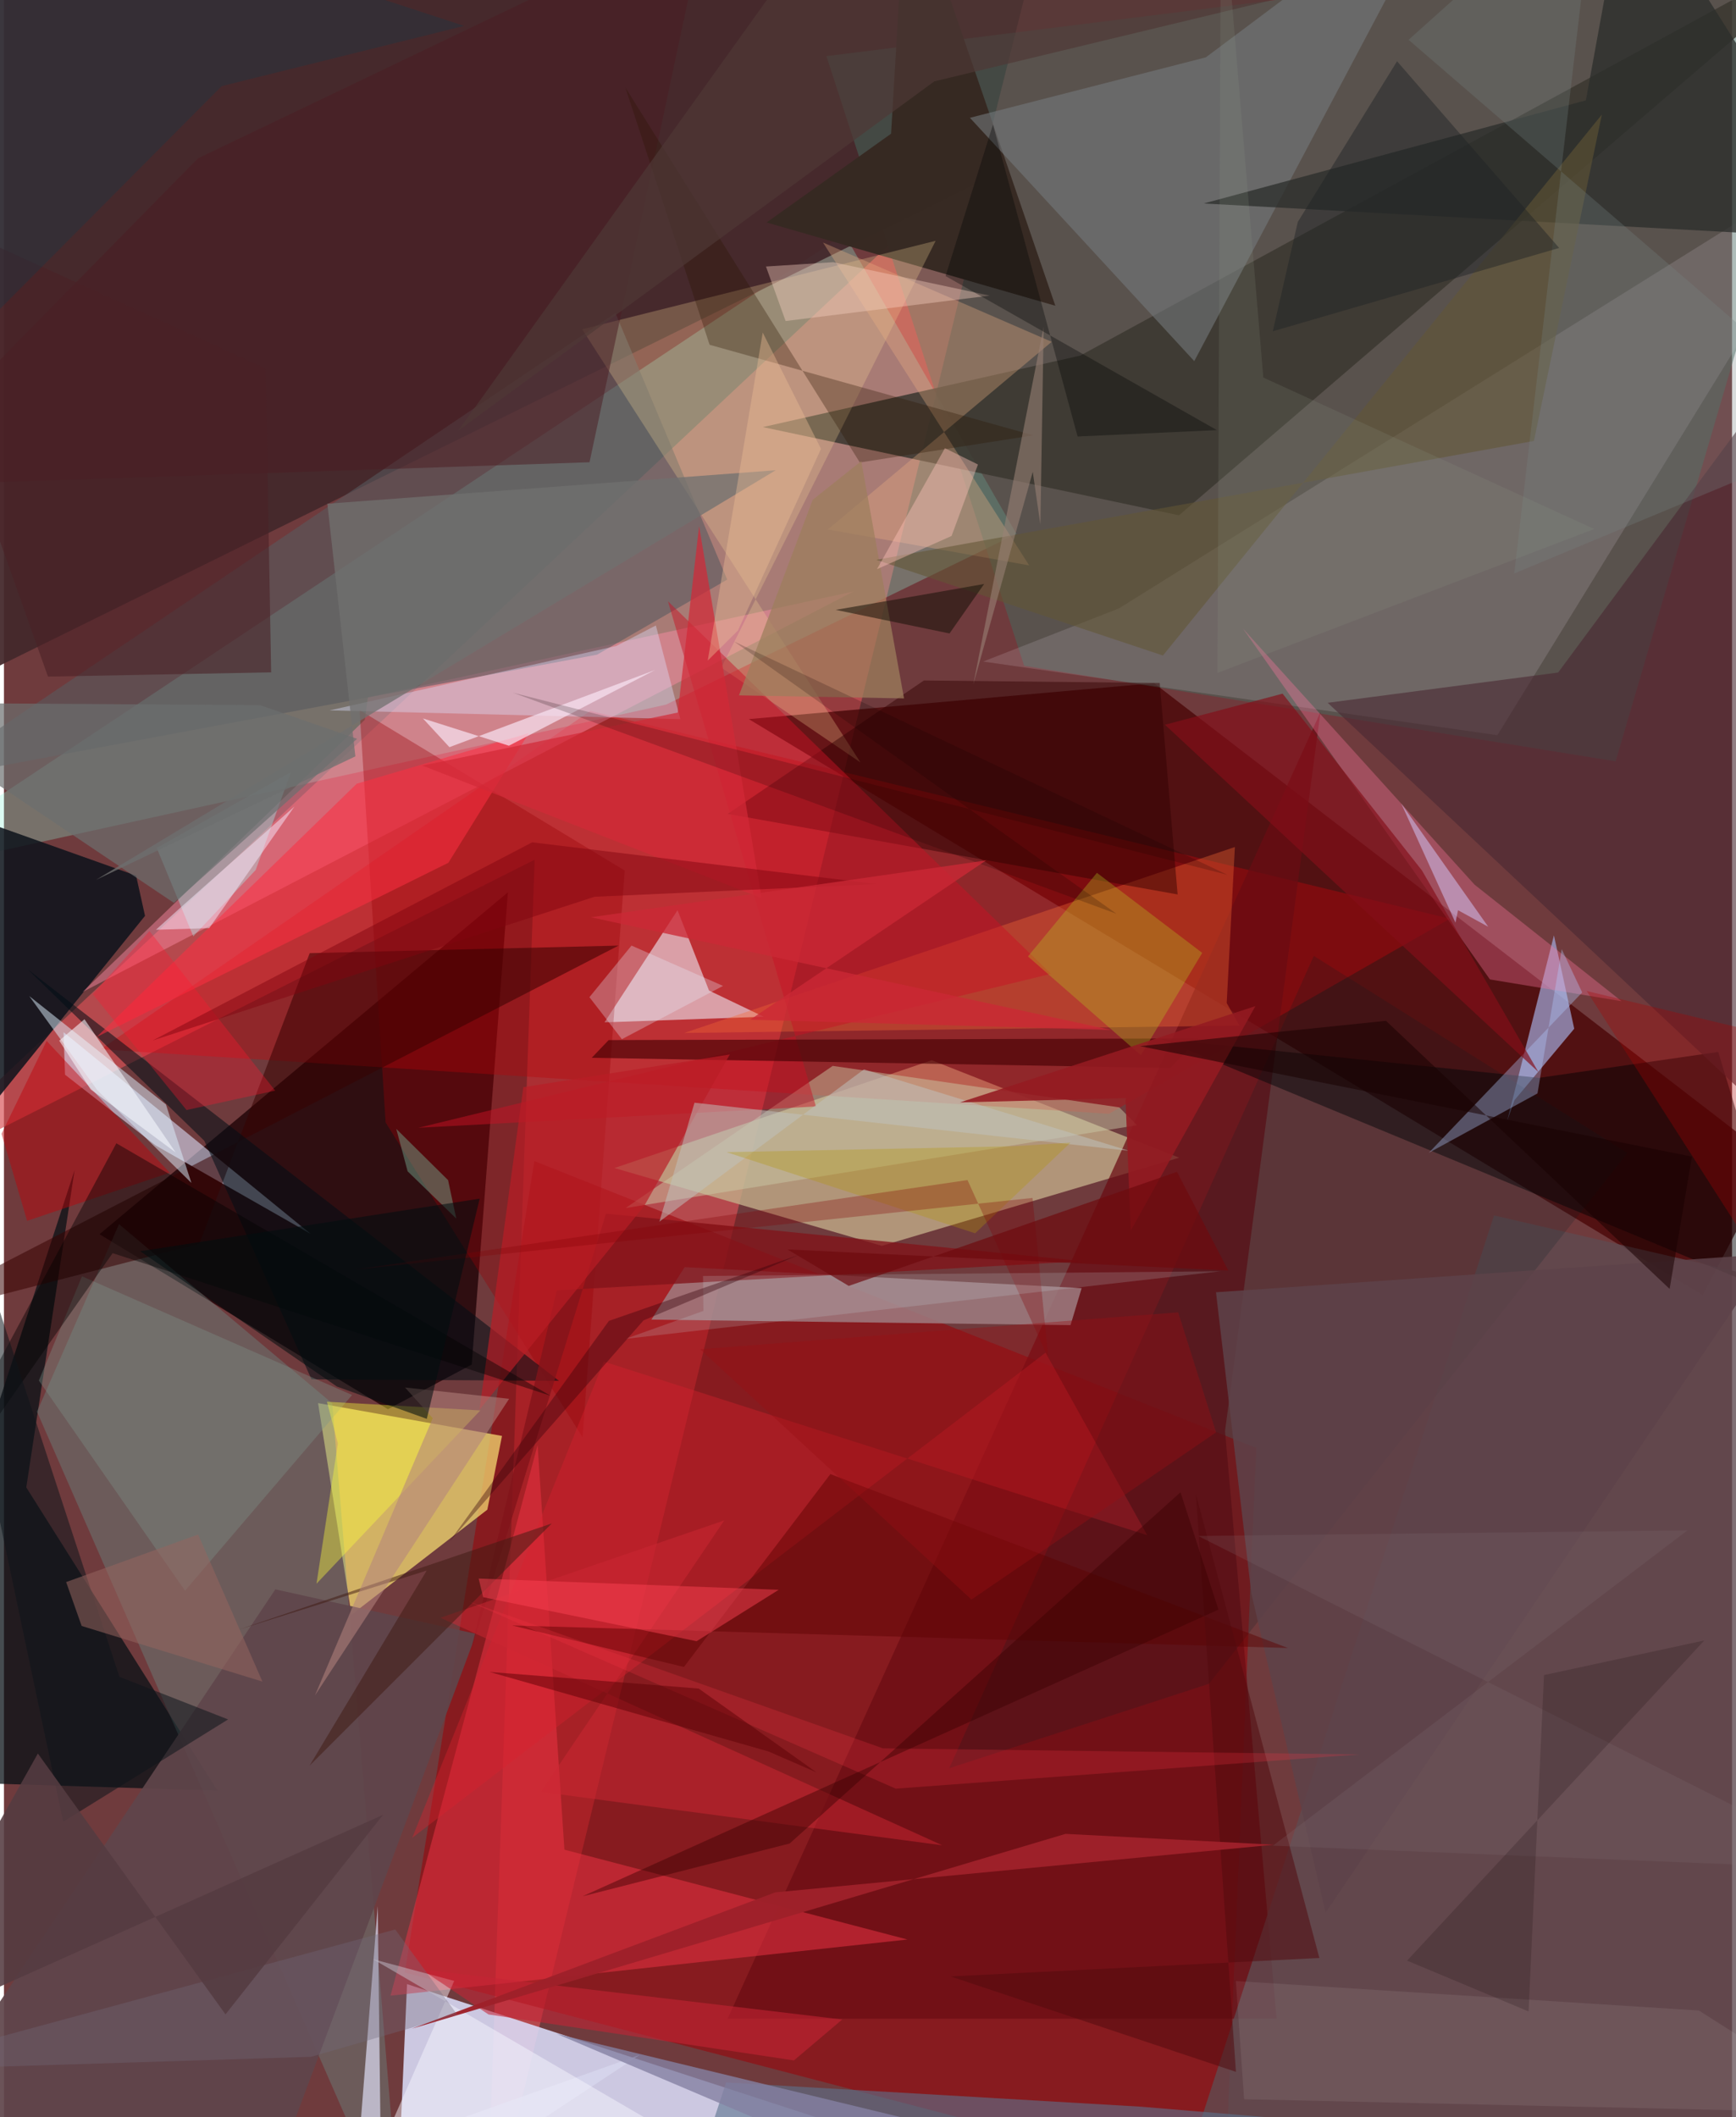 <svg xmlns="http://www.w3.org/2000/svg" width="228" height="278" viewBox="0 0 836 1024"><path fill="#6f3b3d" d="M0 0h836v1024H0z"/><path fill="#d65055" fill-opacity=".675" d="M-57.029 573.787l537.364-504.36L233.311 1086l23.401-670.169z"/><path fill="#dbe0fd" fill-opacity=".851" d="M190.655 1058.257l4.347-98.608 232.026 75.494-195.683 27.052z"/><path fill="#8cf1d3" fill-opacity=".298" d="M489.81 258.24l-169.52 82.563L-62 424.774l468.563-311.543z"/><path fill="#9d0007" fill-opacity=".545" d="M590.69 1057.767l-396.77-103.73 62.663-392.471 349.232 138.74z"/><path fill="#c1ab87" fill-opacity=".808" d="M448.823 512.788L295.33 564.934l129.37 37.634 143.823-42.643z"/><path fill="#460002" fill-opacity=".714" d="M556.402 330.43l-196.077 17.378 461.457 278.603 34.375-65.117z"/><path fill="#1e0206" fill-opacity=".784" d="M243.79 431.593L46.224 596.943l139.541 84.648 40.53-21.598z"/><path fill="#44282b" fill-opacity=".937" d="M-27.31-62h536.22L471.111 88.531-62 351.495z"/><path fill="#f9e175" fill-opacity=".714" d="M168.123 780.98l-16.159-102.34 88.981 15.866-7.1 35.663z"/><path fill="#43695d" fill-opacity=".494" d="M493.532 322.004l-95.63-294.848L898-35.351 779.684 368.223z"/><path fill="#cc050a" fill-opacity=".361" d="M46.788 507.529l487.747 31.18 164.973-94.353L283.692 343.81z"/><path fill="#081016" fill-opacity=".749" d="M-62 860.887l96.171-294.952-23.368 153.47 92.506 146.67z"/><path fill="#69918c" fill-opacity=".376" d="M158.81 678.756L192.431 1086 15.979 682.787l39.67-90.714z"/><path fill="#3c3830" fill-opacity=".875" d="M568.451 249.242L898-33.702 520.714 171.981l-153.566 34.585z"/><path fill="#6a0c12" fill-opacity=".722" d="M615.665 976.375l-24.943-284.224 46.16-347.698-286.79 631.952z"/><path fill="#dee4fe" fill-opacity=".573" d="M148.311 596.734l-119.477-97.5.72 20.57 43.872 34.223z"/><path fill="#9e7c81" fill-opacity=".847" d="M329.285 612.863l-16.072 25.396 202.773 2.664 5.364-17.89z"/><path fill="#ece5ef" fill-opacity=".616" d="M367.521 491.747L341.09 479.09l-15.232-38.843-35.318 54.23z"/><path fill="#0d131b" fill-opacity=".859" d="M-62 604.306L68.243 442.967l-4.316-19.454L-62 378.71z"/><path fill="#e5dbea" fill-opacity=".157" d="M898 70.364L722.475 355.589l-248.78-35.62 65.729-25.715z"/><path fill="#a4acdf" fill-opacity=".69" d="M727.227 542.08l3.496-9.947 28.933-34.578-9.826-45.15z"/><path fill="#ed3344" fill-opacity=".518" d="M437.095 938.075l-250.09 27.16 71.157-266.35 12.972 195.741z"/><path fill="#ff8ca7" fill-opacity=".451" d="M176.044 337.289l-1.473 10.867L38.015 479.794 410.917 286.09z"/><path fill="#57595e" fill-opacity=".584" d="M349.885 280.33l-62.966 36.316-326.553 60.894 335.448-226.173z"/><path fill="#5f4b51" fill-opacity=".796" d="M559.434 1086l161.423-498.129L898 628.873 895.434 1086z"/><path fill="#362922" fill-opacity=".98" d="M429.16 64.669L436.642-62l71.988 209.881-139.707-40.273z"/><path fill="#f9d796" fill-opacity=".267" d="M347.037 322.93l67.282 45.798-134.6-209.47 171.004-42.789z"/><path fill="#f36834" fill-opacity=".369" d="M597.69 496.064l-6.159-10.928 3.957-75.46-266.406 89.93z"/><path fill="#020004" fill-opacity=".478" d="M865.86 629.301l-305.907-126.77 182.608 18.797 86.755-12.543z"/><path fill="#767a7e" fill-opacity=".573" d="M575.835 174.658L467.3 56.978l114.138-29.24L701.273-62z"/><path fill="#980008" fill-opacity=".361" d="M184.63 542.901l95.275 152.292 20.412-274.132-128.284-77.637z"/><path fill="#2c2e2c" fill-opacity=".765" d="M898 115.717L785.486-62 765.284 48.54 580.378 98.418z"/><path fill="#4a2933" fill-opacity=".604" d="M751.871 325.276l-111.481 14.64 198.664 186.388 35.82-367.388z"/><path fill="#5b728e" fill-opacity=".596" d="M710.91 1032.368l-161.051-13.449-200.505-11.715L323.477 1086z"/><path fill="#cccba8" fill-opacity=".467" d="M300.728 584.292L548.11 544.23l-8.541-8.642-138.645-20.052z"/><path fill="#380000" fill-opacity=".533" d="M147.905 461.01L94.533 601.525l-152.788 39.373 355.583-183.553z"/><path fill="#60464b" fill-opacity=".922" d="M135.037 1040.573l93.413-250.32-97.155-21.541-174.874 261.726z"/><path fill="#db222f" fill-opacity=".38" d="M197.5 888.892l306.407-234.666 49.136 88.282-262.87-83.952z"/><path fill="#2e0000" fill-opacity=".455" d="M350.158 393.646l94.889-64.518 114.082 1.21 8.66 102.281z"/><path fill="#ff79a0" fill-opacity=".337" d="M718.876 473.716L599.395 304.015l112.036 123.86 71.116 56.37z"/><path fill="#def1ff" fill-opacity=".498" d="M45.22 527.335l-32.965-45.552L78.36 534.18l12.324 37.966z"/><path fill="#c91125" fill-opacity=".475" d="M506.485 471.012L200.45 545.467l192.358-10.302-71.58-244.351z"/><path fill="#eeb185" fill-opacity=".329" d="M495.972 273.458l-97.38-17.363 108.268-90.768-110.631-48.029z"/><path fill="#d9d8ef" fill-opacity=".725" d="M180.83 921.882l1.426 116.496 125.362-44.518-139.73 92.14z"/><path fill="#dcdefc" fill-opacity=".4" d="M157.538 343.584l169.686 4.235-11.846-45.312-19.165 9.942z"/><path fill="#9effff" fill-opacity=".341" d="M73.895 410.123l64.922-36.66-17.017 47.298-30.208 32.094z"/><path fill="#000d16" fill-opacity=".541" d="M96.904 551.73l51.866 115.408 119.732.73L11.507 468.864z"/><path fill="#460104" fill-opacity=".647" d="M564.303 516.531l13.73-14.266-285.502.784-8.184 8.578z"/><path fill="#001c26" fill-opacity=".18" d="M633.655 462.33L457.29 855.244l125.619-40.818L785.4 557.658z"/><path fill="#fe2f41" fill-opacity=".541" d="M253.929 354.56l-38.933 62.736-170.164 84.258 125.823-122.498z"/><path fill="#c10008" fill-opacity=".447" d="M-1.179 548.38l12.373 42.102 68.981-23.29-59.527-63.722z"/><path fill="#7d9488" fill-opacity=".369" d="M168.422 674.705L37.754 617.302l-20.877 50.424L87.6 769.363z"/><path fill="#b3ccff" fill-opacity=".361" d="M689.309 557.559l52.57-28.712 11.72-69.764 9.9 20.935z"/><path fill="#feff3a" fill-opacity=".392" d="M151.2 765.981l10.333-67.819-5.278-20.201 74.194 4.208z"/><path fill="#b2c91f" fill-opacity=".322" d="M495.378 462.593l33.37-40.436 50.937 38.72-29.681 49.511z"/><path fill="#840e18" fill-opacity=".671" d="M742.334 518.528L561.654 350.54l56.916-15.042 67.392 85.479z"/><path fill="#4c1c22" fill-opacity=".51" d="M339.692-41.071l-56.41 264.644L-62 235.14 93.866 76.586z"/><path fill="#f6f7ff" fill-opacity=".471" d="M217.818 958.102L161.558 1086l246.789-4.432-229.742-133.953z"/><path fill="#82141a" fill-opacity=".78" d="M267.453 624.1l254.42-14.105-230.629-22.99-65.499 211.969z"/><path fill="#ba1d26" fill-opacity=".678" d="M351.14 510.02l-41.394 73.24-79.708 98.611 21.224-156.036z"/><path fill="#ce2734" fill-opacity=".498" d="M211.126 782.446l137.334-47.063-88.726 131.294 194.184 25.82z"/><path fill="#010100" fill-opacity=".416" d="M54.376 552.966L264.44 675.078l-211.868-68.98L-62 769.428z"/><path fill="#f8f9ff" fill-opacity=".078" d="M599.946 1015.325L898 1021.99l-78.018-49.572-224.025-14.265z"/><path fill="#2c1500" fill-opacity=".31" d="M414.05 223.686L300.594 42.282l40.774 124.48 156.597 43.79z"/><path fill="#5d4349" fill-opacity=".847" d="M639.373 925.115L603.45 770.687l-17.1-145.664 268.317-18.553z"/><path fill="#492126" fill-opacity=".588" d="M-62 92.481l188.619 85.72 2.641 146.99-107.976 2.057z"/><path fill="#9d7e5c" fill-opacity=".737" d="M355.578 336.32l79.85 1.477-20.693-114.757-23.49 18.69z"/><path fill="#fbd4c3" fill-opacity=".384" d="M378.14 155.269l-9.499-26.364 32.499-2.091 75.752 16.167z"/><path fill="#5c0002" fill-opacity=".459" d="M245.836 786.185L621.15 797.08l-221.36-84.115-70.844 93.286z"/><path fill="#70706f" fill-opacity=".757" d="M170.006 365.83L156.45 243.627l216.87-16.18L44.554 425.543z"/><path fill="#635635" fill-opacity=".573" d="M422.005 270.772l318.165-57.498 32.856-157.877-212.344 261.666z"/><path fill="#bfc1bd" fill-opacity=".518" d="M544.334 556.616L334.068 533.34l-16.998 57.553 98.96-73.672z"/><path fill="#9a8276" fill-opacity=".58" d="M502.979 157.925l-1.588 95.816-3.688-25.535-28.746 102.754z"/><path fill="#b19706" fill-opacity=".31" d="M488.338 554.39l-138.763 2.872 120.255 39.242 46.106-43.831z"/><path fill="#3f1a13" fill-opacity=".51" d="M113.35 788.256l91.143-28.616-56.654 94.348 117.188-117.15z"/><path fill="#ff172e" fill-opacity=".329" d="M131.194 527.497l-42.886 9.39-45.318-56.02 27.382-30.563z"/><path fill="#941b22" fill-opacity=".878" d="M542.57 531.116l-80.073 2.083 142.888-46.561-60.297 108.64z"/><path fill="#d22937" fill-opacity=".714" d="M325.961 344.644l-123.514 25.643 164.105 64.136-30.266-179.922z"/><path fill="#003e54" fill-opacity=".247" d="M-62 209.837l167.321-168.19 117.3-29.12L-5.211-62z"/><path fill="#e8f2ff" fill-opacity=".29" d="M347.863 476.84l-44.267-19.494-20.365 24.958 15.702 20.308z"/><path fill="#f45" fill-opacity=".463" d="M335.078 793.793L231.82 772.498l-2.168-9.003 145.153 5.43z"/><path fill="#b4827e" fill-opacity=".553" d="M207.426 685.924l-13.41-14.846 50.37 5.476-93.95 143.498z"/><path fill="#788485" fill-opacity=".282" d="M898 207.707l-167.354 69.64L770.174-62l-90.662 81.257z"/><path fill="#510b0f" fill-opacity=".529" d="M595.992 1002.073L576.62 722.575l59.745 224.44-178.423 8.913z"/><path fill="#c62435" fill-opacity=".573" d="M234.407 974.318l-32.477-21.774 203.603 24.213-23.37 19.8z"/><path fill="#72a48b" fill-opacity=".475" d="M189.788 545.995l25.064 24.792 3.966 18.591-23.537-22.865z"/><path fill="#f7ecff" fill-opacity=".482" d="M86.36 438.113l54.17-48.032-41.215 58.814-25.792.787z"/><path fill="#171209" fill-opacity=".541" d="M474.188 282.446l-16.754 23.944-55.087-11.425 35.376-6.112z"/><path fill="#9e212a" fill-opacity=".965" d="M513.562 886.977L197.29 981.221l175.835-65.948 241.25-23.06z"/><path fill="#1e2225" fill-opacity=".447" d="M613.84 160.219l138.524-40.293-78.426-90.294-48.023 77.73z"/><path fill="#f6faff" fill-opacity=".565" d="M41.91 526.893l-15.168-23.566 12.212-10.365 44.109 64.45z"/><path fill="#82060f" fill-opacity=".482" d="M285.71 433.735L71.98 503.227l183.553-95.824 166.754 20.189z"/><path fill="#fa3847" fill-opacity=".231" d="M225.158 774.7l200.07 70.917 230.26 2.953-224.069 16.535z"/><path fill="#000404" fill-opacity=".337" d="M519.395 211.12L478.447 60.257l-22.924 73.264 131.262 74.515z"/><path fill="#f7e3f2" fill-opacity=".71" d="M215.51 361.38l-12.832-13.897 41.603 13.197 70.69-36.617z"/><path fill="#4e3935" fill-opacity=".678" d="M709.94-23.162L394.591-35.624 219.853 208.213 450.06 39.363z"/><path fill="#830104" fill-opacity=".298" d="M466.135 570.76l-296.457 43.322 327.921-34.686 7.587 77.356z"/><path fill="#ffc2ba" fill-opacity=".416" d="M422.348 275.274l32.862-58.507 15.982 7.892-12.761 34.562z"/><path fill="#100501" fill-opacity=".196" d="M353.248 310.282L591.886 423.12l-345.669-88.082 291.996 106.93z"/><path fill="#ac0000" fill-opacity=".31" d="M765.689 479.316l72.735 113.64L898 690.47l-37.307-188.347z"/><path fill="#d3f0f7" fill-opacity=".165" d="M338.182 617.142l.196 16.901-37.676 13.499 287.777-32.67z"/><path fill="#3a0000" fill-opacity=".427" d="M587.553 778.526l-18.378-56.778-189.063 169.887-100.233 25.546z"/><path fill="#6c6e6e" fill-opacity=".698" d="M170.824 357.35l-88.612 79.342L-62 339.832l185.857 1.223z"/><path fill="#370208" fill-opacity=".38" d="M309.404 638.623l-93.903 107.023 77.157-106.777 92.074-31.994z"/><path fill="#726a7c" fill-opacity=".345" d="M148.63 994.805l70.622-20.453-29.958-41.14L-62 1001.437z"/><path fill="#0e161b" fill-opacity=".537" d="M55.86 811.012l52.562 20.615-79.789 49.495L-62 451.066z"/><path fill="#95655f" fill-opacity=".541" d="M37.583 786.42l87.462 26.906-31.11-71.136-63.853 23.001z"/><path fill="#8481a3" fill-opacity=".8" d="M519.852 1086h-11.728l-240.84-102.33 422.6 102.33z"/><path fill="#190000" fill-opacity=".533" d="M668.588 493.734L549.6 505.994l267 53.427-10.8 63.979z"/><path fill="#89787e" fill-opacity=".18" d="M577.732 742.898L898 904.223 613.868 892.69l200.538-152.492z"/><path fill="#990e13" fill-opacity=".38" d="M468.046 773.639l118.362-80.855-18.354-58.052-231.27 17.837z"/><path fill="#ebbd96" fill-opacity=".404" d="M355.078 304.963l40.19-87.863-28.197-56.26-26.602 158.655z"/><path fill="#d4c9fb" fill-opacity=".51" d="M718.048 448.243l-14.603-7.993-1.25 6.014-26.227-57.64z"/><path fill="#010e0f" fill-opacity=".553" d="M65.897 605.17l95.202 65.46 43.455 15.622 25.581-106.51z"/><path fill="#8e9b8a" fill-opacity=".165" d="M769.316 255.874l-160.08-73.268L588.795-62l-1.73 387.464z"/><path fill="#cb2936" fill-opacity=".773" d="M475.121 416.142l-114.117 77.044 174.635 4.96-251.659-54.5z"/><path fill="#110001" fill-opacity=".173" d="M678.798 948.288l143.78-154.856-77.552 16.748-7.451 162.692z"/><path fill="#5a0006" fill-opacity=".49" d="M234.885 808.646l101.211 8.046 56.972 40.53-23.161-10.085z"/><path fill="#543b41" fill-opacity=".878" d="M107.176 974.284L183.34 877.8-62 987.737l78.404-139.619z"/><path fill="#6d090e" fill-opacity=".686" d="M408.682 621.953l-29.651-17.646 213.261 10.208-24.806-47.741z"/></svg>